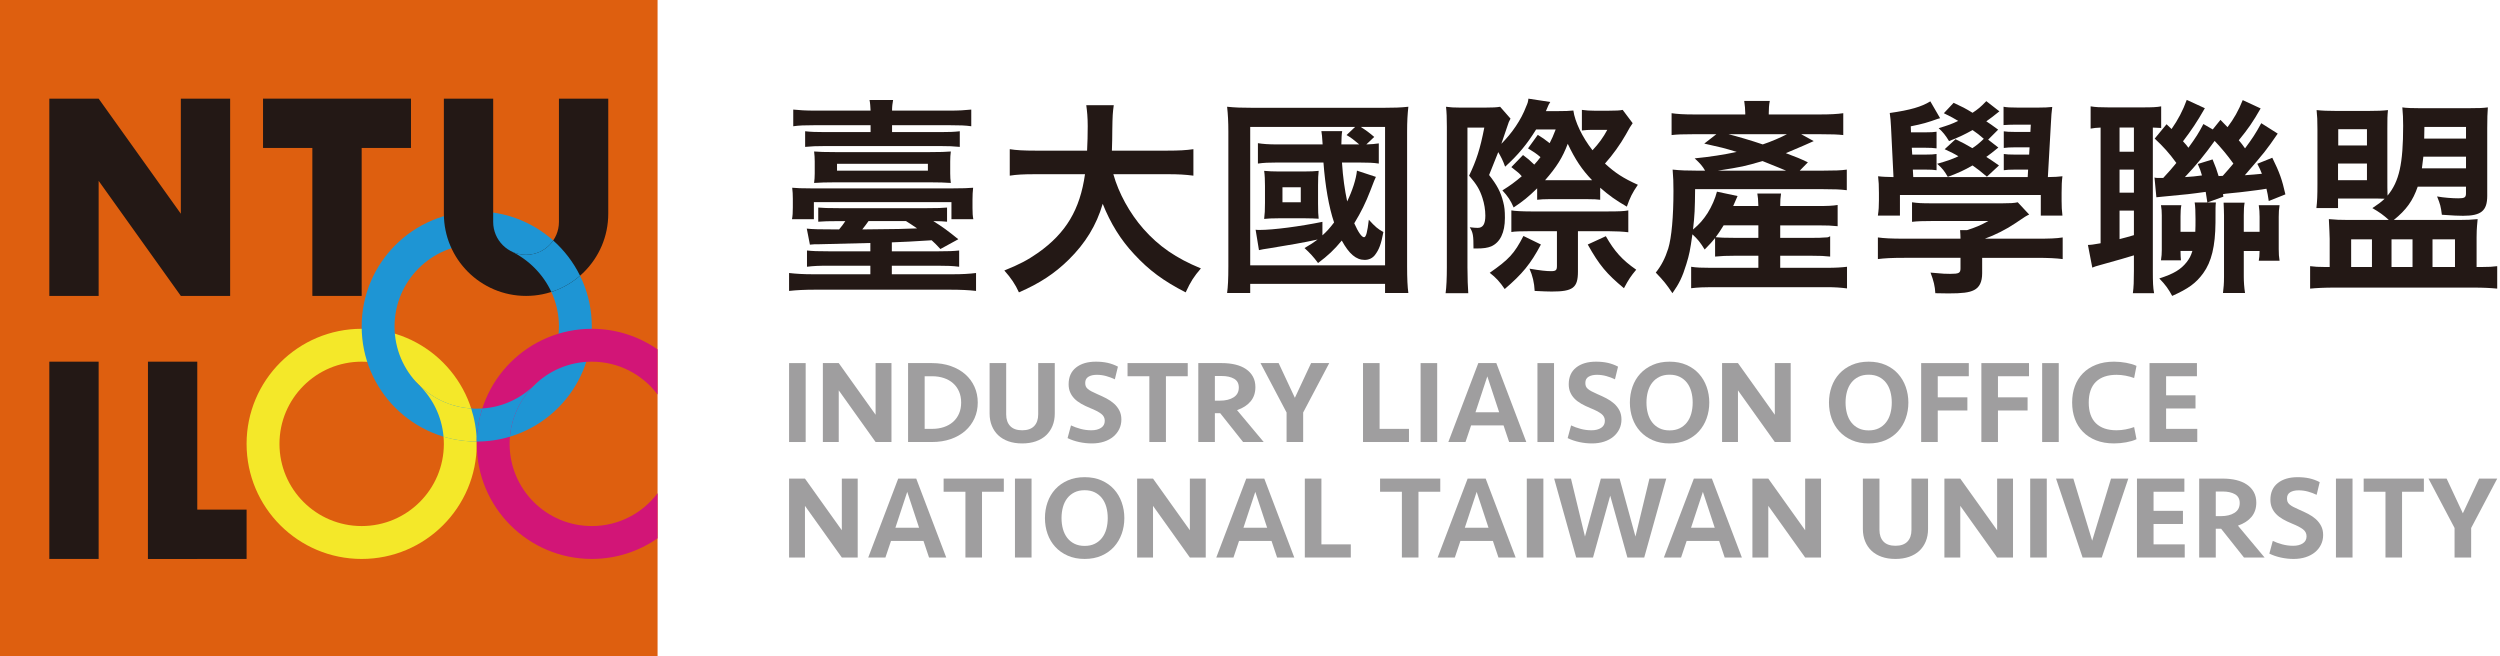 <?xml version="1.0" encoding="utf-8"?>
<!-- Generator: Adobe Illustrator 16.0.0, SVG Export Plug-In . SVG Version: 6.00 Build 0)  -->
<!DOCTYPE svg PUBLIC "-//W3C//DTD SVG 1.1//EN" "http://www.w3.org/Graphics/SVG/1.1/DTD/svg11.dtd">
<svg version="1.1" id="圖層_1" xmlns="http://www.w3.org/2000/svg" xmlns:xlink="http://www.w3.org/1999/xlink" x="0px" y="0px"
	 width="400px" height="105px" viewBox="0 0 400 105" enable-background="new 0 0 400 105" xml:space="preserve">
<g>
	<rect fill="#DE5F0F" width="105.211" height="105.212"/>
	<polygon fill="#231815" points="15.783,47.346 15.783,28.934 28.934,47.346 36.824,47.346 36.824,15.783 28.934,15.783 
		28.934,34.195 15.783,15.783 7.891,15.783 7.891,47.346 	"/>
	<line fill="#DE5F0F" x1="42.085" y1="15.782" x2="65.758" y2="15.782"/>
	<polyline fill="#231815" points="65.758,15.782 65.758,23.673 57.867,23.673 57.867,47.346 49.976,47.346 49.976,23.673 
		42.085,23.673 42.085,15.782 	"/>
	<rect x="7.891" y="57.867" fill="#231815" width="7.892" height="31.563"/>
	<rect x="23.673" y="57.867" fill="#231815" width="7.891" height="31.563"/>
	<rect x="23.673" y="81.539" fill="#231815" width="15.782" height="7.892"/>
	<path fill="#F4E829" d="M57.867,52.606c-10.169,0-18.413,8.245-18.413,18.413s8.243,18.412,18.413,18.412
		c10.169,0,18.412-8.244,18.412-18.412S68.036,52.606,57.867,52.606 M57.867,84.169c-7.264,0-13.152-5.888-13.152-13.15
		c0-7.264,5.889-13.151,13.152-13.151c7.263,0,13.151,5.888,13.151,13.151C71.018,78.281,65.13,84.169,57.867,84.169"/>
	<path fill="#1E95D4" d="M76.279,33.823c-10.169,0-18.412,8.243-18.412,18.412c0,10.169,8.243,18.412,18.412,18.412
		c10.168,0,18.411-8.243,18.411-18.412C94.69,42.066,86.447,33.823,76.279,33.823 M76.279,65.387
		c-7.264,0-13.152-5.889-13.152-13.152c0-7.263,5.888-13.151,13.152-13.151c7.263,0,13.151,5.888,13.151,13.151
		C89.43,59.498,83.542,65.387,76.279,65.387"/>
	<path fill="#231815" d="M78.909,35.509c0,2.906,2.355,5.261,5.261,5.261c2.905,0,5.26-2.355,5.26-5.261v-3.151V15.783h7.891v18.412
		c0,7.263-5.888,13.151-13.151,13.151c-7.264,0-13.152-5.889-13.152-13.151V15.783h7.891v16.576V35.509z"/>
	<path fill="#1E95D4" d="M81.832,40.223c2.784,1.363,5.076,3.662,6.385,6.488c1.71-0.553,3.265-1.446,4.59-2.599
		c-1.058-2.149-2.523-4.061-4.292-5.636c-0.948,1.385-2.54,2.294-4.344,2.294C83.33,40.77,82.536,40.574,81.832,40.223"/>
	<path fill="#F4E829" d="M75.392,65.356c-3.222-0.215-6.126-1.589-8.298-3.709c2.167,2.133,3.597,5.013,3.873,8.222
		c1.682,0.506,3.462,0.777,5.308,0.777C76.238,68.805,75.931,67.028,75.392,65.356"/>
	<path fill="#D21577" d="M105.212,78.91c-2.399,3.193-6.219,5.259-10.521,5.259c-7.263,0-13.152-5.888-13.152-13.15
		c0-7.264,5.889-13.151,13.152-13.151c4.303,0,8.122,2.066,10.521,5.259v-7.22c-2.982-2.079-6.609-3.3-10.521-3.3
		c-10.168,0-18.412,8.244-18.412,18.413s8.244,18.412,18.412,18.412c3.912,0,7.539-1.222,10.521-3.301V78.91z"/>
	<path fill="#1E95D4" d="M85.485,61.626c-2.176,2.136-5.084,3.516-8.318,3.73c-0.54,1.672-0.847,3.448-0.884,5.29
		c1.844,0,3.626-0.271,5.307-0.777C81.868,66.653,83.309,63.762,85.485,61.626"/>
	<rect x="126.254" y="58.096" fill="#9F9E9F" width="2.654" height="12.627"/>
	<polygon fill="#9F9E9F" points="140.095,70.722 134.199,62.456 134.199,70.722 131.658,70.722 131.658,58.095 134.199,58.095 
		140.095,66.361 140.095,58.095 142.635,58.095 142.635,70.722 	"/>
	<path fill="#9F9E9F" d="M145.291,58.095h3.811c1.113,0,2.121,0.157,3.025,0.474c0.903,0.315,1.674,0.756,2.313,1.317
		c0.639,0.563,1.131,1.229,1.479,2.001c0.347,0.771,0.521,1.611,0.521,2.521c0,0.911-0.174,1.753-0.521,2.523
		c-0.348,0.77-0.841,1.438-1.479,2.001c-0.638,0.562-1.409,1.002-2.313,1.317c-0.904,0.315-1.912,0.473-3.025,0.473h-3.811V58.095z
		 M149.159,68.618c0.67,0,1.29-0.097,1.858-0.286c0.569-0.19,1.059-0.467,1.47-0.829c0.41-0.361,0.729-0.803,0.957-1.323
		c0.227-0.52,0.341-1.11,0.341-1.772c0-0.659-0.114-1.249-0.341-1.771c-0.228-0.521-0.547-0.962-0.957-1.322
		c-0.411-0.363-0.901-0.64-1.47-0.829c-0.569-0.19-1.188-0.286-1.858-0.286h-1.214v8.419H149.159z"/>
	<path fill="#9F9E9F" d="M166.11,58.094h2.653v8.077c0,0.722-0.121,1.376-0.359,1.963c-0.241,0.589-0.582,1.091-1.024,1.508
		c-0.443,0.417-0.989,0.739-1.64,0.968c-0.652,0.227-1.383,0.34-2.191,0.34c-0.822,0-1.555-0.113-2.198-0.34
		c-0.646-0.229-1.189-0.551-1.632-0.968c-0.441-0.417-0.783-0.919-1.023-1.508c-0.24-0.587-0.36-1.241-0.36-1.963v-8.077h2.653V66.3
		c0,0.798,0.216,1.421,0.646,1.872c0.43,0.448,1.068,0.673,1.915,0.673s1.486-0.225,1.916-0.673c0.43-0.451,0.645-1.074,0.645-1.872
		V58.094z"/>
	<path fill="#9F9E9F" d="M179.42,67.12c0,0.557-0.114,1.068-0.341,1.536c-0.228,0.467-0.547,0.871-0.958,1.214
		c-0.411,0.341-0.907,0.606-1.488,0.796c-0.582,0.189-1.226,0.283-1.935,0.283c-0.671,0-1.343-0.071-2.02-0.217
		c-0.675-0.146-1.297-0.356-1.867-0.636l0.549-2.03c0.456,0.216,0.964,0.4,1.527,0.552c0.562,0.151,1.14,0.227,1.735,0.227
		c0.631,0,1.146-0.129,1.545-0.389c0.398-0.259,0.597-0.634,0.597-1.127c0-0.456-0.189-0.828-0.57-1.12
		c-0.377-0.29-0.959-0.593-1.743-0.909c-0.557-0.228-1.049-0.465-1.479-0.711c-0.429-0.246-0.79-0.521-1.08-0.824
		c-0.291-0.305-0.516-0.642-0.673-1.016c-0.158-0.373-0.238-0.793-0.238-1.261c0-1.162,0.396-2.058,1.186-2.683
		c0.791-0.626,1.849-0.938,3.175-0.938c0.683,0,1.31,0.063,1.877,0.188c0.569,0.128,1.119,0.33,1.65,0.607l-0.493,2.029
		c-0.444-0.216-0.908-0.389-1.394-0.521c-0.487-0.133-0.984-0.2-1.489-0.2c-0.557,0-1.005,0.104-1.347,0.314
		c-0.341,0.208-0.511,0.533-0.511,0.977c0,0.202,0.028,0.379,0.084,0.531c0.058,0.15,0.162,0.293,0.313,0.426
		c0.15,0.133,0.351,0.265,0.597,0.396c0.246,0.134,0.558,0.283,0.939,0.447c0.505,0.215,0.989,0.442,1.451,0.682
		c0.461,0.241,0.869,0.519,1.222,0.836c0.355,0.315,0.64,0.682,0.854,1.099C179.313,66.095,179.42,66.576,179.42,67.12"/>
	<polygon fill="#9F9E9F" points="190.038,58.094 190.038,60.199 186.548,60.199 186.548,70.722 183.895,70.722 183.895,60.199 
		180.406,60.199 180.406,58.094 	"/>
	<path fill="#9F9E9F" d="M200.864,61.943c0,0.897-0.252,1.652-0.757,2.267c-0.506,0.612-1.232,1.084-2.181,1.412l4.267,5.101h-3.3
		l-3.658-4.607h-0.854v4.607h-2.654V58.095h3.772c0.784,0,1.504,0.079,2.162,0.236c0.657,0.159,1.223,0.398,1.696,0.722
		c0.475,0.322,0.844,0.723,1.11,1.203S200.864,61.299,200.864,61.943 M198.21,62c0-0.645-0.252-1.111-0.758-1.402
		s-1.164-0.437-1.972-0.437h-1.1v3.944h0.795c0.911,0,1.644-0.177,2.2-0.531C197.933,63.221,198.21,62.696,198.21,62"/>
	<polygon fill="#9F9E9F" points="209.776,58.094 212.678,58.094 208.506,66.001 208.506,70.722 205.852,70.722 205.852,66.001 
		201.68,58.094 204.58,58.094 207.179,63.65 	"/>
	<polygon fill="#9F9E9F" points="220.735,58.094 220.735,68.618 225.437,68.618 225.437,70.722 218.082,70.722 218.082,58.094 	"/>
	<rect x="227.296" y="58.096" fill="#9F9E9F" width="2.654" height="12.627"/>
	<path fill="#9F9E9F" d="M244.209,70.723h-2.749l-0.892-2.655h-5.195l-0.891,2.655h-2.75l4.797-12.629h2.883L244.209,70.723z
		 M237.971,60.218l-1.896,5.746h3.792L237.971,60.218z"/>
	<rect x="245.991" y="58.096" fill="#9F9E9F" width="2.654" height="12.627"/>
	<path fill="#9F9E9F" d="M259.435,67.12c0,0.557-0.114,1.068-0.341,1.536c-0.228,0.467-0.547,0.871-0.958,1.214
		c-0.411,0.341-0.907,0.606-1.488,0.796c-0.582,0.189-1.226,0.283-1.934,0.283c-0.672,0-1.344-0.071-2.021-0.217
		c-0.675-0.146-1.298-0.356-1.867-0.636l0.55-2.03c0.455,0.216,0.964,0.4,1.526,0.552c0.562,0.151,1.14,0.227,1.735,0.227
		c0.632,0,1.146-0.129,1.545-0.389c0.398-0.259,0.598-0.634,0.598-1.127c0-0.456-0.189-0.828-0.569-1.12
		c-0.379-0.29-0.961-0.593-1.744-0.909c-0.556-0.228-1.049-0.465-1.479-0.711c-0.429-0.246-0.791-0.521-1.08-0.824
		c-0.291-0.305-0.516-0.642-0.673-1.016c-0.159-0.373-0.238-0.793-0.238-1.261c0-1.162,0.396-2.058,1.186-2.683
		c0.791-0.626,1.849-0.938,3.176-0.938c0.684,0,1.31,0.063,1.878,0.188c0.568,0.128,1.118,0.33,1.648,0.607l-0.492,2.029
		c-0.443-0.216-0.907-0.389-1.394-0.521s-0.983-0.2-1.488-0.2c-0.557,0-1.005,0.104-1.347,0.314
		c-0.341,0.208-0.511,0.533-0.511,0.977c0,0.202,0.027,0.379,0.084,0.531c0.058,0.15,0.162,0.293,0.313,0.426
		c0.152,0.133,0.352,0.265,0.598,0.396c0.246,0.134,0.56,0.283,0.939,0.447c0.505,0.215,0.988,0.442,1.45,0.682
		c0.462,0.241,0.869,0.519,1.223,0.836c0.354,0.315,0.639,0.682,0.853,1.099C259.327,66.095,259.435,66.576,259.435,67.12"/>
	<path fill="#9F9E9F" d="M273.485,64.408c0,0.897-0.144,1.742-0.427,2.531c-0.285,0.79-0.695,1.482-1.232,2.076
		c-0.538,0.596-1.201,1.064-1.991,1.412c-0.79,0.349-1.69,0.522-2.702,0.522s-1.913-0.174-2.702-0.522
		c-0.791-0.348-1.457-0.816-2-1.412c-0.544-0.594-0.956-1.286-1.233-2.076c-0.277-0.789-0.418-1.634-0.418-2.531
		c0-0.885,0.141-1.726,0.418-2.521c0.277-0.797,0.689-1.491,1.233-2.086c0.543-0.595,1.209-1.063,2-1.412
		c0.789-0.348,1.69-0.521,2.702-0.521s1.912,0.174,2.702,0.521c0.79,0.349,1.453,0.817,1.991,1.412
		c0.537,0.595,0.947,1.289,1.232,2.086C273.342,62.683,273.485,63.523,273.485,64.408 M267.133,68.864
		c0.619,0,1.16-0.114,1.621-0.341c0.461-0.229,0.848-0.54,1.157-0.938c0.309-0.399,0.54-0.87,0.69-1.414
		c0.152-0.542,0.228-1.131,0.228-1.763c0-0.631-0.075-1.22-0.228-1.764c-0.15-0.542-0.382-1.015-0.69-1.412
		c-0.31-0.398-0.696-0.71-1.157-0.938c-0.461-0.227-1.002-0.341-1.621-0.341c-0.62,0-1.16,0.114-1.621,0.341
		c-0.461,0.229-0.848,0.54-1.156,0.938c-0.31,0.397-0.541,0.87-0.692,1.412c-0.152,0.544-0.228,1.133-0.228,1.764
		c0,0.632,0.075,1.221,0.228,1.763c0.151,0.544,0.383,1.015,0.692,1.414c0.309,0.398,0.695,0.71,1.156,0.938
		C265.973,68.75,266.513,68.864,267.133,68.864"/>
	<polygon fill="#9F9E9F" points="283.97,70.722 278.073,62.456 278.073,70.722 275.531,70.722 275.531,58.095 278.073,58.095 
		283.97,66.361 283.97,58.095 286.51,58.095 286.51,70.722 	"/>
	<path fill="#9F9E9F" d="M305.339,64.408c0,0.897-0.144,1.742-0.427,2.531c-0.284,0.79-0.695,1.482-1.232,2.076
		c-0.537,0.596-1.2,1.064-1.99,1.412c-0.791,0.349-1.691,0.522-2.702,0.522c-1.012,0-1.913-0.174-2.702-0.522
		c-0.792-0.348-1.457-0.816-2-1.412c-0.544-0.594-0.956-1.286-1.233-2.076c-0.277-0.789-0.418-1.634-0.418-2.531
		c0-0.885,0.141-1.726,0.418-2.521c0.277-0.797,0.689-1.491,1.233-2.086c0.543-0.595,1.208-1.063,2-1.412
		c0.789-0.348,1.69-0.521,2.702-0.521c1.011,0,1.911,0.174,2.702,0.521c0.79,0.349,1.453,0.817,1.99,1.412s0.948,1.289,1.232,2.086
		C305.195,62.683,305.339,63.523,305.339,64.408 M298.987,68.864c0.619,0,1.159-0.114,1.621-0.341
		c0.461-0.229,0.847-0.54,1.156-0.938c0.31-0.399,0.54-0.87,0.691-1.414c0.151-0.542,0.228-1.131,0.228-1.763
		c0-0.631-0.076-1.22-0.228-1.764c-0.151-0.542-0.382-1.015-0.691-1.412c-0.31-0.398-0.695-0.71-1.156-0.938
		c-0.462-0.227-1.002-0.341-1.621-0.341s-1.16,0.114-1.622,0.341c-0.461,0.229-0.847,0.54-1.156,0.938
		c-0.31,0.397-0.54,0.87-0.691,1.412c-0.151,0.544-0.228,1.133-0.228,1.764c0,0.632,0.076,1.221,0.228,1.763
		c0.151,0.544,0.382,1.015,0.691,1.414c0.31,0.398,0.695,0.71,1.156,0.938C297.827,68.75,298.368,68.864,298.987,68.864"/>
	<polygon fill="#9F9E9F" points="307.386,70.722 307.386,58.095 315.009,58.095 315.009,60.199 310.04,60.199 310.04,63.574 
		314.781,63.574 314.781,65.678 310.04,65.678 310.04,70.722 	"/>
	<polygon fill="#9F9E9F" points="317.019,70.722 317.019,58.095 324.641,58.095 324.641,60.199 319.673,60.199 319.673,63.574 
		324.413,63.574 324.413,65.678 319.673,65.678 319.673,70.722 	"/>
	<rect x="326.745" y="58.096" fill="#9F9E9F" width="2.655" height="12.627"/>
	<path fill="#9F9E9F" d="M338.255,57.867c0.315,0,0.638,0.016,0.967,0.047c0.328,0.031,0.647,0.075,0.956,0.131
		c0.311,0.057,0.608,0.127,0.893,0.208c0.285,0.081,0.539,0.178,0.767,0.29l-0.379,1.941c-0.403-0.152-0.854-0.275-1.346-0.371
		c-0.492-0.095-0.98-0.143-1.459-0.143c-1.441,0-2.545,0.376-3.31,1.124c-0.764,0.749-1.146,1.854-1.146,3.313
		c0,1.46,0.383,2.563,1.146,3.314c0.765,0.748,1.868,1.123,3.31,1.123c0.479,0,0.967-0.049,1.459-0.143
		c0.492-0.095,0.942-0.218,1.346-0.37l0.379,1.941c-0.228,0.112-0.481,0.209-0.767,0.291c-0.284,0.08-0.582,0.15-0.893,0.207
		c-0.309,0.056-0.628,0.099-0.956,0.131c-0.329,0.03-0.651,0.047-0.967,0.047c-1.088,0-2.048-0.165-2.882-0.493
		c-0.836-0.329-1.537-0.783-2.105-1.365c-0.568-0.581-0.999-1.27-1.289-2.067c-0.291-0.795-0.437-1.667-0.437-2.616
		c0-0.948,0.146-1.82,0.437-2.615c0.29-0.798,0.721-1.486,1.289-2.068c0.568-0.581,1.27-1.036,2.105-1.364
		C336.207,58.031,337.167,57.867,338.255,57.867"/>
	<polygon fill="#9F9E9F" points="343.924,58.094 351.509,58.094 351.509,60.199 346.577,60.199 346.577,63.251 351.281,63.251 
		351.281,65.357 346.577,65.357 346.577,68.618 351.564,68.618 351.564,70.722 343.924,70.722 	"/>
	<polygon fill="#9F9E9F" points="134.692,89.202 128.794,80.936 128.794,89.202 126.253,89.202 126.253,76.575 128.794,76.575 
		134.692,84.842 134.692,76.575 137.232,76.575 137.232,89.202 	"/>
	<path fill="#9F9E9F" d="M151.397,89.202h-2.75l-0.891-2.655h-5.195l-0.893,2.655h-2.75l4.797-12.628h2.883L151.397,89.202z
		 M145.158,78.698l-1.896,5.744h3.792L145.158,78.698z"/>
	<polygon fill="#9F9E9F" points="160.611,76.574 160.611,78.68 157.122,78.68 157.122,89.202 154.468,89.202 154.468,78.68 
		150.979,78.68 150.979,76.574 	"/>
	<rect x="162.394" y="76.575" fill="#9F9E9F" width="2.654" height="12.629"/>
	<path fill="#9F9E9F" d="M179.895,82.888c0,0.899-0.143,1.742-0.427,2.532c-0.285,0.79-0.695,1.482-1.232,2.076
		c-0.538,0.595-1.201,1.064-1.991,1.412c-0.791,0.348-1.691,0.522-2.702,0.522s-1.913-0.175-2.702-0.522
		c-0.791-0.348-1.457-0.817-2-1.412c-0.544-0.594-0.955-1.286-1.233-2.076c-0.277-0.79-0.417-1.633-0.417-2.532
		c0-0.883,0.139-1.726,0.417-2.521c0.278-0.796,0.689-1.492,1.233-2.086c0.543-0.595,1.209-1.064,2-1.412
		c0.789-0.348,1.691-0.521,2.702-0.521s1.912,0.174,2.702,0.521c0.79,0.348,1.453,0.817,1.991,1.412
		c0.537,0.594,0.948,1.29,1.232,2.086C179.751,81.162,179.895,82.005,179.895,82.888 M173.542,87.345c0.62,0,1.16-0.114,1.621-0.341
		c0.461-0.229,0.847-0.54,1.157-0.939c0.309-0.398,0.54-0.869,0.692-1.413c0.15-0.542,0.227-1.131,0.227-1.764
		c0-0.631-0.076-1.22-0.227-1.764c-0.152-0.541-0.383-1.013-0.692-1.411c-0.31-0.399-0.696-0.711-1.157-0.939
		c-0.461-0.227-1.001-0.34-1.621-0.34c-0.619,0-1.16,0.113-1.621,0.34c-0.461,0.229-0.848,0.54-1.156,0.939
		c-0.31,0.398-0.541,0.87-0.692,1.411c-0.151,0.544-0.228,1.133-0.228,1.764c0,0.633,0.076,1.222,0.228,1.764
		c0.151,0.544,0.382,1.015,0.692,1.413c0.309,0.399,0.695,0.711,1.156,0.939C172.382,87.23,172.923,87.345,173.542,87.345"/>
	<polygon fill="#9F9E9F" points="190.379,89.202 184.483,80.936 184.483,89.202 181.942,89.202 181.942,76.575 184.483,76.575 
		190.379,84.842 190.379,76.575 192.919,76.575 192.919,89.202 	"/>
	<path fill="#9F9E9F" d="M207.085,89.202h-2.75l-0.892-2.655h-5.196l-0.892,2.655h-2.749l4.797-12.628h2.883L207.085,89.202z
		 M200.847,78.698l-1.896,5.744h3.792L200.847,78.698z"/>
	<polygon fill="#9F9E9F" points="211.426,76.574 211.426,87.098 216.128,87.098 216.128,89.202 208.771,89.202 208.771,76.574 	"/>
	<polygon fill="#9F9E9F" points="230.444,76.574 230.444,78.68 226.955,78.68 226.955,89.202 224.301,89.202 224.301,78.68 
		220.811,78.68 220.811,76.574 	"/>
	<path fill="#9F9E9F" d="M242.504,89.202h-2.75l-0.892-2.655h-5.194l-0.893,2.655h-2.75l4.798-12.628h2.883L242.504,89.202z
		 M236.266,78.698l-1.896,5.744h3.792L236.266,78.698z"/>
	<rect x="244.287" y="76.575" fill="#9F9E9F" width="2.653" height="12.629"/>
	<polygon fill="#9F9E9F" points="261.673,85.848 263.91,76.574 266.602,76.574 263.076,89.204 260.383,89.204 257.634,79.305 
		254.884,89.204 252.191,89.204 248.664,76.574 251.357,76.574 253.596,85.848 256.137,76.574 259.133,76.574 	"/>
	<path fill="#9F9E9F" d="M278.7,89.202h-2.75l-0.891-2.655h-5.195l-0.891,2.655h-2.751l4.797-12.628h2.883L278.7,89.202z
		 M272.462,78.698l-1.896,5.744h3.792L272.462,78.698z"/>
	<polygon fill="#9F9E9F" points="288.825,89.202 282.928,80.936 282.928,89.202 280.386,89.202 280.386,76.575 282.928,76.575 
		288.825,84.842 288.825,76.575 291.365,76.575 291.365,89.202 	"/>
	<path fill="#9F9E9F" d="M305.833,76.574h2.653v8.077c0,0.721-0.12,1.375-0.359,1.963c-0.24,0.589-0.581,1.091-1.023,1.508
		s-0.99,0.739-1.641,0.968c-0.652,0.227-1.382,0.341-2.189,0.341c-0.823,0-1.557-0.114-2.2-0.341
		c-0.645-0.229-1.188-0.551-1.632-0.968c-0.441-0.417-0.782-0.919-1.021-1.508c-0.241-0.588-0.361-1.242-0.361-1.963v-8.077h2.653
		v8.206c0,0.797,0.216,1.421,0.646,1.872c0.43,0.449,1.068,0.672,1.915,0.672c0.846,0,1.484-0.223,1.915-0.672
		c0.43-0.451,0.645-1.075,0.645-1.872V76.574z"/>
	<polygon fill="#9F9E9F" points="319.541,89.202 313.645,80.936 313.645,89.202 311.104,89.202 311.104,76.575 313.645,76.575 
		319.541,84.842 319.541,76.575 322.081,76.575 322.081,89.202 	"/>
	<rect x="324.831" y="76.575" fill="#9F9E9F" width="2.654" height="12.629"/>
	<polygon fill="#9F9E9F" points="337.763,76.574 340.53,76.574 336.284,89.202 333.212,89.202 328.965,76.574 331.733,76.574 
		334.748,86.511 	"/>
	<polygon fill="#9F9E9F" points="341.915,76.574 349.5,76.574 349.5,78.68 344.569,78.68 344.569,81.733 349.272,81.733 
		349.272,83.838 344.569,83.838 344.569,87.098 349.556,87.098 349.556,89.202 341.915,89.202 	"/>
	<path fill="#9F9E9F" d="M361.008,80.423c0,0.897-0.252,1.653-0.758,2.268c-0.506,0.612-1.232,1.084-2.181,1.412l4.267,5.1h-3.3
		l-3.658-4.607h-0.854v4.607h-2.654V76.575h3.773c0.782,0,1.504,0.078,2.161,0.236c0.656,0.159,1.223,0.398,1.696,0.721
		c0.475,0.323,0.845,0.724,1.11,1.203C360.876,79.216,361.008,79.779,361.008,80.423 M358.354,80.481
		c0-0.646-0.253-1.113-0.759-1.405c-0.505-0.29-1.163-0.435-1.972-0.435h-1.1v3.943h0.795c0.911,0,1.645-0.176,2.2-0.531
		C358.076,81.701,358.354,81.177,358.354,80.481"/>
	<path fill="#9F9E9F" d="M371.703,85.601c0,0.557-0.114,1.067-0.342,1.535s-0.546,0.872-0.958,1.215
		c-0.41,0.34-0.907,0.604-1.487,0.795c-0.582,0.188-1.227,0.285-1.934,0.285c-0.672,0-1.344-0.073-2.021-0.218
		c-0.675-0.146-1.297-0.357-1.866-0.636l0.549-2.03c0.456,0.216,0.964,0.398,1.527,0.551c0.562,0.152,1.14,0.227,1.735,0.227
		c0.631,0,1.146-0.129,1.545-0.388c0.398-0.258,0.597-0.635,0.597-1.127c0-0.457-0.189-0.828-0.569-1.12
		c-0.379-0.29-0.961-0.593-1.744-0.91c-0.556-0.227-1.048-0.464-1.479-0.71c-0.43-0.247-0.79-0.522-1.08-0.825
		c-0.292-0.304-0.516-0.642-0.674-1.015s-0.238-0.794-0.238-1.262c0-1.161,0.396-2.057,1.187-2.682
		c0.79-0.627,1.849-0.938,3.175-0.938c0.684,0,1.31,0.063,1.879,0.188c0.567,0.128,1.118,0.329,1.649,0.606l-0.493,2.03
		c-0.443-0.216-0.908-0.39-1.394-0.522c-0.486-0.132-0.984-0.199-1.489-0.199c-0.556,0-1.005,0.105-1.347,0.313
		c-0.34,0.209-0.511,0.535-0.511,0.977c0,0.201,0.028,0.379,0.084,0.531c0.059,0.15,0.162,0.294,0.313,0.426
		c0.152,0.133,0.352,0.267,0.599,0.399c0.245,0.132,0.559,0.28,0.938,0.445c0.505,0.214,0.989,0.442,1.451,0.682
		c0.461,0.241,0.869,0.519,1.223,0.835c0.353,0.315,0.639,0.682,0.853,1.099C371.596,84.575,371.703,85.058,371.703,85.601"/>
	<rect x="373.751" y="76.575" fill="#9F9E9F" width="2.654" height="12.629"/>
	<polygon fill="#9F9E9F" points="387.82,76.574 387.82,78.68 384.329,78.68 384.329,89.202 381.676,89.202 381.676,78.68 
		378.187,78.68 378.187,76.574 	"/>
	<polygon fill="#9F9E9F" points="396.655,76.574 399.557,76.574 395.385,84.48 395.385,89.202 392.73,89.202 392.73,84.48 
		388.558,76.574 391.459,76.574 394.056,82.13 	"/>
	<path fill="#231815" d="M196.337,46.879c0.134-1.032,0.2-2.164,0.2-4.294V21.076c0-1.564-0.065-2.763-0.2-3.996
		c1.333,0.134,2.332,0.167,4.03,0.167h21.042c1.632,0,2.696-0.033,3.928-0.167c-0.132,1.232-0.2,2.331-0.2,3.996v21.541
		c0,1.998,0.068,3.297,0.2,4.262h-3.728v-1.464h-21.576v1.464H196.337z M217.714,20.311c0.898,0.566,1.299,0.865,2.164,1.598
		l-1.266,1.199c0.933-0.034,1.332-0.066,1.997-0.167v3.23c-0.831-0.134-1.731-0.167-3.163-0.167h-2.729
		c0.167,2.497,0.434,4.328,0.832,6.226c0.833-1.732,1.431-3.563,1.565-4.928l3.03,0.999c-0.233,0.5-0.233,0.5-0.899,2.231
		c-0.732,1.898-1.465,3.396-2.563,5.194c0.633,1.432,1.199,2.23,1.565,2.23c0.332,0,0.532-0.832,0.766-2.796
		c1.031,1.132,1.464,1.499,2.33,1.964c-0.366,1.964-0.699,2.83-1.365,3.695c-0.4,0.5-0.965,0.766-1.631,0.766
		c-1.367,0-2.498-0.965-3.663-3.097c-1.231,1.499-2.197,2.398-3.795,3.596c-0.733-0.999-1.299-1.598-2.165-2.396
		c1.064-0.633,1.399-0.833,2.098-1.365c-2.297,0.499-4.594,0.899-7.69,1.398c-1.066,0.166-1.133,0.166-1.698,0.3l-0.534-3.263
		c0.267,0.033,0.466,0.033,0.633,0.033c2.198,0,6.493-0.566,10.055-1.298v2.164c0.7-0.632,1.1-1.065,1.865-2.064
		c-0.833-2.431-1.432-5.928-1.698-9.589h-7.425c-1.331,0-2.131,0.033-3.063,0.167v-3.263c0.798,0.133,1.763,0.199,3.063,0.199h7.292
		c-0.1-1.398-0.1-1.564-0.201-2.13h3.331c-0.101,0.599-0.101,0.999-0.134,2.13h2.863c-0.866-0.732-1.332-1.099-2.031-1.499
		l1.365-1.298h-16.781v22.141h21.576V20.311H217.714z M202.397,29.766c0-0.933-0.033-1.764-0.133-2.43
		c0.799,0.066,1.332,0.1,2.297,0.1h4.13c1.032,0,1.631-0.034,2.296-0.1c-0.066,0.6-0.099,1.231-0.099,2.297v2.93
		c0,1.298,0.032,1.797,0.099,2.431c-0.632-0.034-1.232-0.067-2.097-0.067h-4.361c-1.1,0-1.565,0.033-2.265,0.1
		c0.1-0.767,0.133-1.465,0.133-2.564V29.766z M205.194,32.363h2.93v-2.396h-2.93V32.363z"/>
	<path fill="#231815" d="M243.684,24.806c0.766,0.566,0.998,0.766,1.797,1.532c0.4-0.434,0.566-0.633,0.998-1.199
		c-0.698-0.6-1.131-0.866-1.996-1.399l1.564-2.164c0.665,0.399,1.232,0.799,1.897,1.333c0.4-0.766,0.533-1.099,0.966-2.198h-3.13
		c-1.432,2.33-2.897,4.095-4.96,5.96c-0.367-1.033-0.667-1.599-1.1-2.331l-1.465,3.662c1.265,1.598,1.864,2.73,2.264,4.328
		c0.199,0.766,0.267,1.365,0.267,2.531c0,2.364-0.767,3.929-2.198,4.562c-0.598,0.233-1.198,0.333-2.33,0.333h-0.499
		c0-2.098-0.067-2.53-0.599-3.396c0.633,0.067,0.898,0.1,1.264,0.1c0.866,0,1.232-0.632,1.232-1.963
		c0-0.899-0.166-1.931-0.466-2.832c-0.433-1.331-0.898-2.13-2.131-3.561c1.165-2.431,1.765-4.263,2.431-7.691h-2.697v22.374
		c0,1.765,0.067,3.196,0.132,4.129h-3.628c0.134-0.966,0.2-2.431,0.2-4.129V20.311c0-1.499-0.033-2.297-0.134-3.229
		c0.667,0.099,1.3,0.133,2.231,0.133h4.028c1.198,0,1.831-0.034,2.396-0.133l1.665,1.897c-0.233,0.433-0.332,0.633-0.466,1.099
		c-0.199,0.6-0.632,1.831-1,2.93c1.698-1.698,3.164-3.829,3.964-5.959c0.267-0.599,0.3-0.733,0.365-1.265l3.497,0.532
		c-0.267,0.434-0.267,0.434-0.5,1c-0.033,0.066-0.033,0.066-0.2,0.466h1.666c1.464,0,2.097-0.034,2.729-0.1
		c0.233,1.764,1.432,4.294,3.064,6.359c0.998-1.065,1.729-2.065,2.364-3.263h-2.631c-0.4,0-0.866,0.033-1.432,0.099v-3.296
		c0.666,0.1,1.298,0.133,1.997,0.133h2.298c1.166,0,1.797-0.033,2.23-0.133l1.599,2.13c-0.3,0.4-0.533,0.799-1.1,1.832
		c-0.865,1.531-2.097,3.263-3.33,4.627c1.633,1.499,2.897,2.331,5.261,3.396c-0.897,1.299-1.264,2.065-1.764,3.497
		c-1.831-1.066-2.764-1.732-4.263-3.03v1.931c-0.498-0.067-0.965-0.1-2.03-0.1h-6.192c-0.732,0-1.298,0.033-1.864,0.1v-1.832
		c-1.433,1.399-2.264,2.065-3.764,3.063c-0.465-1.099-0.931-1.797-1.797-2.73c1.365-0.865,1.865-1.232,3.097-2.264
		c-0.401-0.465-0.5-0.566-1.665-1.465L243.684,24.806z M246.547,39.122c-1.666,3.13-2.964,4.695-5.794,7.125
		c-0.799-1.166-1.365-1.798-2.396-2.598c3.095-2.164,3.929-3.063,5.393-5.893L246.547,39.122z M244.749,36.992
		c-1.4,0-2.432,0.033-2.931,0.133v-3.462c0.499,0.1,1.765,0.166,3.097,0.166h12.452c1.598,0,2.529-0.033,3.163-0.166v3.496
		c-0.833-0.101-1.931-0.166-3.13-0.166h-4.929v6.459c0,2.596-0.798,3.195-4.194,3.195c-0.565,0-1.498-0.033-2.73-0.099
		c-0.066-1.333-0.332-2.431-0.831-3.562c1.763,0.299,2.695,0.399,3.461,0.399c0.767,0,0.933-0.166,0.933-0.832v-5.56H244.749z
		 M254.736,28.834c-1.631-1.698-2.696-3.297-3.896-5.827c-0.832,2.198-1.765,3.696-3.63,5.827h0.8h6.027H254.736z M256.934,37.791
		c1.366,2.396,2.598,3.795,4.861,5.36c-0.865,1.032-1.199,1.531-1.964,2.963c-2.764-2.296-3.929-3.663-5.793-6.992L256.934,37.791z"
		/>
	<path fill="#231815" d="M272.814,27.302c-0.398-0.698-0.765-1.132-1.665-1.964c2.398-0.233,4.762-0.6,6.726-1.032
		c-2.063-0.633-2.363-0.699-5.193-1.332l1.932-1.499h-3.763c-1.765,0-2.464,0.033-3.396,0.133v-3.496
		c0.899,0.133,1.932,0.2,3.63,0.2h8.157V18.08c0-0.533-0.067-1.232-0.168-1.931h4.095c-0.132,0.632-0.166,1.332-0.166,1.931v0.233
		h8.125c1.764,0,2.829-0.066,3.795-0.2v3.496c-0.966-0.1-1.798-0.133-3.563-0.133h-3.164l1.999,1.099
		c-0.232,0.1-0.232,0.1-1.499,0.667c-0.965,0.432-1.897,0.799-2.963,1.264c1.798,0.667,2.265,0.866,3.529,1.465l-1.299,1.332h3.796
		c1.798,0,2.797-0.033,3.729-0.166v3.296c-1.066-0.132-1.998-0.166-3.729-0.166h-20.542c-0.033,3.229-0.068,4.128-0.334,6.459
		c1.1-0.933,1.632-1.565,2.331-2.63c0.666-1.065,1.232-2.364,1.498-3.43l3.297,0.7c-0.168,0.366-0.401,0.898-0.7,1.598h4.029
		c-0.033-1.066-0.066-1.465-0.166-1.998h3.795c-0.1,0.667-0.134,1.099-0.134,1.998h5.993c1.632,0,2.364-0.034,3.196-0.167v3.396
		c-0.965-0.1-1.664-0.134-3.23-0.134h-5.959v1.998h4.994c1.266,0,1.266,0,2.265-0.066c0.398,0,0.433-0.034,0.733-0.2v3.262
		c-0.933-0.099-1.533-0.133-2.998-0.133h-4.994v1.931h7.525c1.364,0,2.33-0.066,3.163-0.167v3.463c-0.999-0.133-1.998-0.2-3.229-0.2
		H273.78c-1.132,0-1.997,0.034-3.196,0.167v-3.43c0.832,0.134,1.698,0.167,3.13,0.167h7.625V40.92h-3.829
		c-1.232,0-2.131,0.034-3.096,0.133V38.09c-0.5,0.599-0.8,0.965-1.665,1.831c-0.799-1.265-1.1-1.631-1.965-2.43
		c-0.366,2.631-0.499,3.23-0.966,4.761c-0.632,2.064-1.132,3.096-2.23,4.662c-0.899-1.366-1.466-2.065-2.664-3.297
		c0.899-1.132,1.499-2.297,1.999-3.862c0.532-1.765,0.831-5.061,0.831-9.223c0-1.232-0.032-2.297-0.133-3.396
		c1.266,0.133,2.298,0.166,3.762,0.166H272.814z M275.778,36.059c-0.466,0.766-0.8,1.266-1.266,1.897
		c0.767,0.066,1.398,0.1,2.964,0.1h3.862v-1.998H275.778z M285.766,27.302c-0.398-0.166-1.664-0.698-3.761-1.531
		c-2.997,0.865-3.13,0.899-7.125,1.531H285.766z M276.577,21.476c1.199,0.3,3.729,1.032,5.461,1.631
		c1.331-0.433,2.996-1.166,3.862-1.631H276.577z"/>
	<path fill="#231815" d="M302.559,20.244c-0.033-0.833-0.1-1.432-0.199-2.164c3.296-0.466,5.093-0.999,6.493-1.865l1.564,2.696
		c-0.134,0.034-0.167,0.034-0.367,0.1c-1.564,0.566-2.464,0.833-4.327,1.199l0.033,0.965h2.23c0.966,0,1.465-0.033,1.863-0.1v2.664
		c-0.467-0.066-0.997-0.1-1.863-0.1h-2.099l0.067,1.099h2.031c0.966,0,1.465-0.033,1.863-0.1v2.597
		c-0.432-0.067-0.933-0.1-1.863-0.1h-1.932l0.067,1.199h18.312l0.066-1.199h-2.031c-0.898,0-1.432,0.033-1.863,0.1v-2.597
		c0.399,0.067,0.865,0.1,1.863,0.1h2.197l0.066-1.166h-2.264c-0.832,0-1.398,0.034-1.863,0.101V21.01
		c0.365,0.066,0.932,0.1,1.863,0.1h2.397l0.065-1.166h-2.429c-0.832,0-1.366,0.033-1.932,0.067v-2.93
		c0.499,0.1,1.165,0.134,2.264,0.134h3.297c0.966,0,1.631-0.034,2.23-0.101c-0.1,0.799-0.166,1.499-0.2,2.396l-0.499,8.824
		c1.199-0.033,1.564-0.033,2.33-0.133c-0.1,0.799-0.133,1.432-0.133,2.664v1.265c0,0.965,0.033,1.498,0.133,2.363h-3.462v-3.295
		H303.99v3.295h-3.529c0.134-0.898,0.167-1.498,0.167-2.43v-1.199c0-1.132-0.033-1.865-0.134-2.664c0.8,0.1,1.333,0.1,2.465,0.133
		L302.559,20.244z M313.679,38.19c0-0.533-0.032-0.866-0.065-1.365h1.098c1.365-0.433,2.165-0.766,3.431-1.465h-8.857
		c-1.631,0-2.53,0.034-3.362,0.134v-3.13c0.898,0.134,1.564,0.167,3.063,0.167h11.419c1.133,0,1.897-0.033,2.431-0.167l1.831,1.965
		c-0.433,0.199-0.698,0.333-2.229,1.398c-1.366,0.932-3.264,1.897-4.861,2.464h8.157c2.197,0,3.263-0.034,4.294-0.2v3.462
		c-1.064-0.133-2.164-0.199-4.329-0.199h-8.555v2.463c0,1.399-0.434,2.264-1.3,2.697c-0.766,0.399-1.898,0.533-4.096,0.533
		c-0.498,0-0.964,0-2.097-0.034c-0.066-1.166-0.268-1.965-0.767-3.296c2.231,0.2,2.397,0.2,3.13,0.2
		c1.432,0,1.665-0.133,1.665-0.898v-1.666h-8.923c-2.163,0-3.229,0.066-4.295,0.199V37.99c0.999,0.133,2.064,0.2,4.262,0.2H313.679z
		 M312.88,22.275c1.232,0.6,1.565,0.766,2.698,1.431c0.698-0.465,1.031-0.732,1.83-1.498c-0.699-0.6-1.1-0.933-1.799-1.398
		c-1.33,0.731-1.996,1.065-3.762,1.765c-0.566-0.933-0.998-1.465-1.664-2.065c1.531-0.466,2.097-0.666,3.13-1.165
		c-0.7-0.434-1.099-0.632-2.298-1.231l1.565-1.665c1.432,0.665,1.83,0.865,3.028,1.598c0.899-0.599,1.267-0.899,2.198-1.864
		l2.097,1.63c-1.031,0.833-1.398,1.099-2.097,1.599c0.566,0.367,0.899,0.6,1.897,1.332l-1.598,1.599l1.631,1.265
		c-1.031,0.832-1.364,1.099-1.931,1.499c0.665,0.399,1,0.666,2.031,1.365l-1.931,1.797c-1.065-0.898-1.432-1.198-2.299-1.797
		c-1.397,0.799-2.131,1.132-3.961,1.831c-0.533-0.932-0.834-1.332-1.698-2.097c1.632-0.467,2.231-0.667,3.396-1.199
		c-0.699-0.433-1.066-0.6-2.197-1.132L312.88,22.275z"/>
	<path fill="#231815" d="M336.098,20.411c-0.665,0.034-1.099,0.066-1.598,0.167v-3.563c0.766,0.133,1.53,0.166,2.83,0.166h5.594
		c1.432,0,2.197-0.033,2.863-0.166v3.462c-0.634-0.033-0.699-0.033-1.333-0.066v22.973c0,1.731,0.033,2.663,0.201,3.53h-3.396
		c0.134-0.966,0.167-1.998,0.167-3.563v-2.497c-0.834,0.267-2.664,0.799-5.561,1.599c-0.567,0.166-0.632,0.166-1.099,0.366
		l-0.699-3.629c0.399,0,0.932-0.067,2.03-0.267V20.411z M339.128,24.273h2.298V20.41h-2.298V24.273z M339.128,30.832h2.298v-3.696
		h-2.298V30.832z M339.128,38.257c0.933-0.234,1.265-0.333,2.298-0.634v-3.929h-2.298V38.257z M361.701,17.348
		c-1.23,2.164-1.996,3.263-3.495,5.094c0.432,0.499,0.598,0.732,0.998,1.298c1.199-1.631,1.633-2.264,2.598-4.029l2.63,1.665
		c-1.798,2.63-2.098,2.997-5.26,6.66c1.363-0.1,1.765-0.134,2.73-0.234c-0.234-0.6-0.334-0.833-0.733-1.598l2.397-0.965
		c1.166,2.363,1.565,3.496,2.097,5.859L363,32.164c-0.133-0.933-0.199-1.232-0.366-1.964c-1.298,0.2-1.531,0.233-2.896,0.4
		c-1.231,0.166-1.432,0.166-3.03,0.332c-0.665,0.067-0.665,0.067-1.031,0.134l0.065,0.4l-2.563,0.932h1.363
		c-0.064,0.633-0.064,0.633-0.064,3.23c-0.034,3.762-0.634,6.26-1.965,8.09c-1.165,1.598-2.364,2.463-4.962,3.629
		c-0.599-1.099-1.031-1.732-2.063-2.797c2.297-0.732,3.463-1.432,4.395-2.63c0.434-0.566,0.666-0.999,0.899-1.765h-1.897
		c0,0.7,0.033,1.099,0.066,1.499h-3.196c0.1-0.632,0.132-1.099,0.132-1.665v-5.527c0-0.633-0.032-1.065-0.132-1.632h3.262
		c-0.099,0.5-0.132,1.033-0.132,1.765v2.498h2.363c0.034-0.567,0.034-1.399,0.034-2.031c0-1.099-0.034-2.131-0.135-2.664h2.032
		c-0.101-0.732-0.167-1.132-0.267-1.698c-2.664,0.367-2.664,0.367-6.926,0.767c-0.367,0.033-0.433,0.033-0.965,0.099l-0.301-3.163
		c0.2,0.066,0.301,0.066,0.533,0.066h0.533h0.332c0.999-1.065,1.332-1.465,2.099-2.397c-1.133-1.565-2.099-2.63-3.463-3.896
		l1.896-2.296l0.8,0.765c1.031-1.465,1.831-2.996,2.431-4.661l2.897,1.332c-1.299,2.264-2.133,3.496-3.497,5.293
		c0.466,0.5,0.6,0.666,0.866,1.032c1.231-1.698,1.632-2.331,2.397-3.795l1.497,0.866l1.232-1.532
		c0.566,0.566,0.733,0.733,1.133,1.166c0.998-1.299,1.798-2.73,2.43-4.329L361.701,17.348z M355.643,28.135
		c0.865-0.965,1.064-1.198,1.698-1.964c-1-1.398-1.965-2.531-2.997-3.629c-1.631,2.265-2.964,3.896-4.761,5.794
		c1.398-0.1,1.464-0.1,2.73-0.266c-0.201-0.7-0.3-1-0.667-1.832l2.363-0.732c0.5,1.198,0.667,1.665,0.966,2.664L355.643,28.135z
		 M359.005,44.25c0,0.866,0.065,1.731,0.199,2.63h-3.528c0.1-0.833,0.166-1.464,0.166-2.563v-9.855c0-0.566-0.032-1.265-0.066-2.031
		h3.363c-0.101,0.565-0.134,1.065-0.134,2.031v2.631h2.53v-2.398c0-0.732-0.033-1.165-0.133-1.865h3.33
		c-0.102,0.6-0.135,1.133-0.135,1.865v5.194c0,0.699,0.033,1.232,0.135,1.832h-3.33c0.1-0.499,0.1-0.733,0.133-1.565h-2.53V44.25z"
		/>
	<path fill="#231815" d="M382.21,35.193c-0.834-0.765-1.533-1.266-2.631-1.897c0.999-0.666,1.365-0.933,1.965-1.499
		c-0.733-0.034-1.432-0.034-2.497-0.034h-4.962v1.532h-3.462c0.133-1.132,0.166-1.964,0.166-3.83v-8.79
		c0-1.464-0.033-2.097-0.133-3.062c0.898,0.099,1.798,0.133,3.029,0.133h5.361c1.397,0,2.164-0.034,3.029-0.133
		c-0.1,0.999-0.1,1.364-0.1,2.996v7.658c0,1.598,0,2.13,0.033,3.03c1.865-2.264,2.496-5.061,2.496-11.187
		c0-1.033-0.033-1.998-0.132-2.93c0.598,0.1,1.599,0.132,2.896,0.132h7.592c1.863,0,2.397-0.032,3.196-0.132
		c-0.066,0.865-0.1,1.765-0.1,3.296v10.854c0,2.397-0.966,3.196-3.863,3.196c-0.897,0-1.396-0.033-3.396-0.167
		c-0.166-1.333-0.266-1.698-0.766-2.93c1.099,0.201,2.463,0.3,3.396,0.3c0.998,0,1.23-0.133,1.23-0.799v-1.065h-7.723
		c-0.766,2.231-1.832,3.729-3.83,5.327h10.389c1.265,0,2.031-0.033,3.03-0.134c-0.033,0.4-0.033,0.4-0.1,1.1
		c-0.034,0.366-0.068,1.065-0.068,1.864v4.694h0.933c1.066,0,1.599-0.033,2.365-0.132v3.595c-0.934-0.1-2.231-0.166-3.797-0.166
		h-22.206c-1.565,0-2.965,0.066-3.931,0.166v-3.595c0.767,0.099,1.333,0.132,2.265,0.132h0.865v-4.495
		c0-0.566-0.065-1.631-0.132-3.164c0.998,0.101,1.864,0.134,3.097,0.134H382.21z M374.085,28.833h4.628V26.17h-4.628V28.833z
		 M374.119,23.274h4.595v-2.598h-4.595V23.274z M376.184,42.718h3.329V38.29h-3.329V42.718z M382.643,42.718h3.362V38.29h-3.362
		V42.718z M387.736,25.072c-0.101,0.899-0.134,1.099-0.232,1.865h7.057v-1.865H387.736z M394.561,20.311h-6.657l-0.034,1.864h6.691
		V20.311z M389.202,42.718h3.596V38.29h-3.596V42.718z"/>
	<path fill="#231815" d="M150.464,39.844c-0.666-0.734-0.899-0.934-1.399-1.4c-3.802,0.233-3.802,0.233-6.372,0.334v1.433h7.338
		c1.6,0,2.501-0.032,3.434-0.132v2.601c-1.067-0.133-1.867-0.167-3.502-0.167h-7.271v1.368h9.74c1.534,0,2.667-0.067,3.735-0.2
		v2.867c-1.134-0.133-2.467-0.199-4.203-0.199h-21.509c-1.701,0-3.001,0.066-4.203,0.199v-2.867c1.166,0.133,2.301,0.2,3.834,0.2
		h9.171v-1.368h-6.57c-1.7,0-2.467,0.034-3.569,0.167v-2.601c0.968,0.1,1.635,0.132,3.602,0.132h6.537v-1.334
		c-2.368,0.069-2.368,0.069-8.17,0.202c-0.7,0-1.001,0-1.501,0.066l-0.501-2.569c0.802,0.101,2.069,0.134,5.17,0.134
		c0.468-0.567,0.6-0.734,1-1.333h-0.9c-1.835,0-2.636,0.033-3.435,0.099v-2.267c0.767,0.067,1.533,0.1,3.435,0.1h13.84
		c1.8,0,2.601-0.033,3.334-0.1v2.267c-0.601-0.066-1.233-0.099-2.201-0.099c1.5,0.934,2.268,1.5,4.001,2.901L150.464,39.844z
		 M126.854,31.839c0-0.634-0.034-1.299-0.101-1.8c0.701,0.066,1.535,0.101,3.001,0.101h22.712c1.566,0,2.434-0.035,3.234-0.101
		c-0.066,0.6-0.1,1.201-0.1,1.935v1.3c0,0.801,0.033,1.301,0.133,1.8h-3.501V32.34h-22.011v2.734h-3.501
		c0.1-0.533,0.133-1.066,0.133-1.867V31.839z M151.966,17.7c1.435,0,2.468-0.066,3.436-0.167v2.668
		c-0.901-0.134-1.802-0.167-3.436-0.167h-9.237v1.101h7.702c1.435,0,2.269-0.034,3.135-0.135v2.502
		c-1.033-0.1-1.766-0.133-3.135-0.133h-18.408c-1.366,0-2.2,0.033-3.202,0.133V21c0.868,0.101,1.734,0.135,3.202,0.135h7.27v-1.101
		h-8.937c-1.601,0-2.502,0.033-3.436,0.167v-2.668c0.968,0.101,2.001,0.167,3.503,0.167h8.87c-0.033-0.666-0.065-1.2-0.166-1.7
		h3.768c-0.1,0.566-0.166,1.034-0.166,1.7H151.966z M152.033,27.738c0,0.602,0.034,1.034,0.099,1.534
		c-1.033-0.066-1.766-0.1-3.368-0.1h-15.106c-1.567,0-2.401,0.034-3.401,0.1c0.065-0.5,0.1-0.967,0.1-1.5v-1.967
		c0-0.5-0.035-1.034-0.1-1.567c0.833,0.067,1.634,0.099,3.401,0.099h15.106c1.736,0,2.535-0.032,3.368-0.099
		c-0.065,0.5-0.099,1-0.099,1.6V27.738z M133.923,27.305h14.54v-1.101h-14.54V27.305z M138.961,35.375
		c-0.435,0.599-0.567,0.801-1.001,1.333c6.37-0.066,6.37-0.066,8.771-0.167c-0.668-0.467-1.034-0.7-1.768-1.167H138.961z"/>
	<path fill="#231815" d="M178.137,27.872c0.833,3.001,2.601,6.236,4.802,8.737c2.468,2.802,5.234,4.703,9.204,6.337
		c-1.135,1.333-1.601,2.034-2.435,3.834c-3.567-1.833-5.869-3.535-8.237-6.102c-2.167-2.301-3.801-4.97-5.036-8.07
		c-1.001,3.434-2.768,6.303-5.436,8.937c-2.269,2.233-4.669,3.8-7.97,5.235c-0.567-1.268-1.268-2.301-2.335-3.501
		c2.402-0.967,3.736-1.667,5.403-2.834c4.47-3.168,6.704-6.903,7.503-12.572h-7.87c-2.102,0-3.068,0.067-4.169,0.233v-4.236
		c1.034,0.167,2.235,0.234,4.203,0.234h8.17c0.067-1.668,0.101-2.201,0.101-3.936c0-1.4-0.101-2.401-0.233-3.335h4.401
		c-0.165,1.167-0.2,1.668-0.234,3.902c0,1.368-0.031,2.134-0.065,3.369h8.837c1.9,0,3.069-0.067,4.203-0.234v4.236
		c-1.334-0.166-2.334-0.233-4.169-0.233H178.137z"/>
</g>
</svg>
